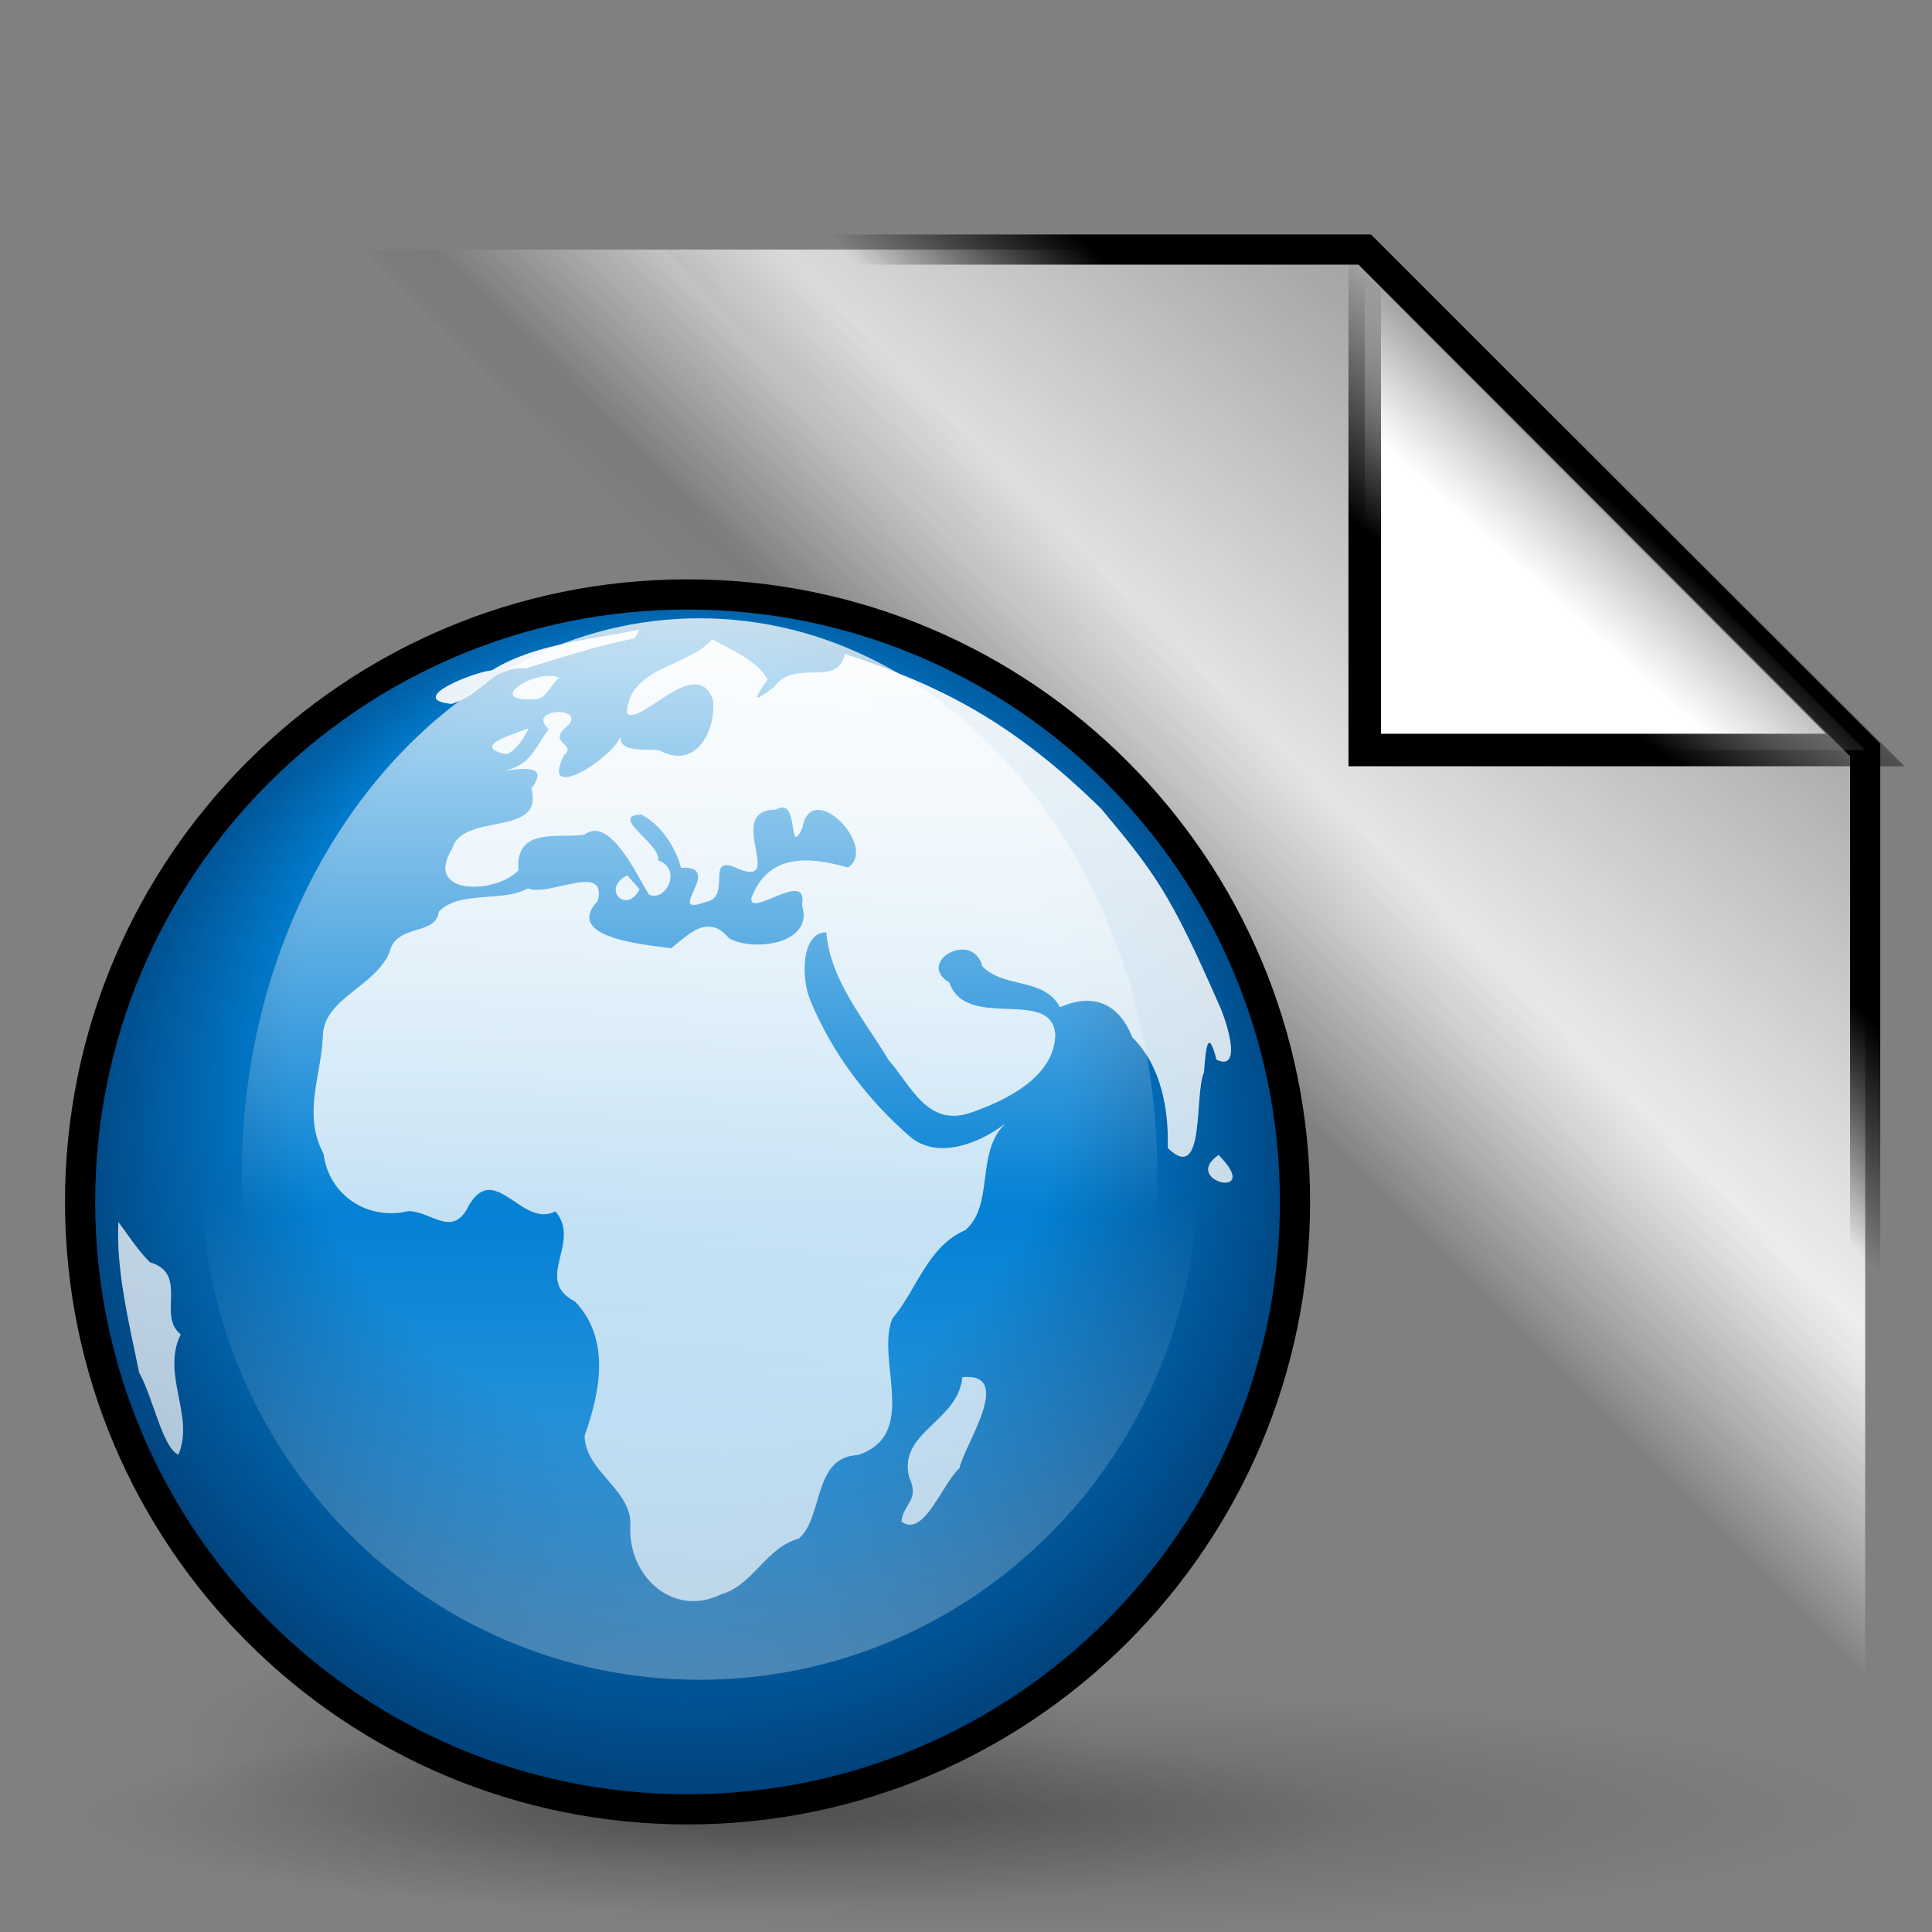 <?xml version="1.0" encoding="UTF-8" standalone="no"?>
<!DOCTYPE svg PUBLIC "-//W3C//DTD SVG 20010904//EN"
"http://www.w3.org/TR/2001/REC-SVG-20010904/DTD/svg10.dtd">
<!-- Created by Andrew Fitzsimon (http://andy.fitzsimon.com.au/) -->
<!-- Created using Inkscape (http://www.inkscape.org/) -->
<svg
   id="ubuntuicon"
   sodipodi:version="0.32"
   inkscape:version="0.40cvs"
   width="160"
   height="160"
   sodipodi:docname="ooo-web.svg"
   version="1.0"
   x="0"
   y="0"
   sodipodi:docbase="/home/andy/Desktop"
   xmlns="http://www.w3.org/2000/svg"
   xmlns:cc="http://web.resource.org/cc/"
   xmlns:inkscape="http://www.inkscape.org/namespaces/inkscape"
   xmlns:sodipodi="http://sodipodi.sourceforge.net/DTD/sodipodi-0.dtd"
   xmlns:rdf="http://www.w3.org/1999/02/22-rdf-syntax-ns#"
   xmlns:dc="http://purl.org/dc/elements/1.1/"
   xmlns:xlink="http://www.w3.org/1999/xlink">
  <rect width="100%" height="100%" fill="#808080" stroke="none"/>
  <defs
     id="definitions">
    <radialGradient
       inkscape:collect="always"
       xlink:href="#MaterialSoftShadow"
       id="radialGradient2044"
       cx="-289.091"
       cy="598.367"
       fx="-289.091"
       fy="598.367"
       r="125.205"
       gradientUnits="userSpaceOnUse" />
    <linearGradient
       id="linearGradient1694">
      <stop
         style="stop-color:#0180d4;stop-opacity:1;"
         offset="0"
         id="stop1696" />
      <stop
         style="stop-color:#0180d4;stop-opacity:1;"
         offset="0.57"
         id="stop1698" />
      <stop
         style="stop-color:#013366;stop-opacity:1;"
         offset="1"
         id="stop1697" />
    </linearGradient>
    <radialGradient
       xlink:href="#linearGradient1694"
       id="radialGradient1505"
       cx="79.724"
       cy="76.78"
       r="78.184"
       fx="77.555"
       fy="34.909"
       gradientUnits="userSpaceOnUse"
       gradientTransform="matrix(1.064,0,0,1.064,112.097,140.536)" />
    <linearGradient
       inkscape:collect="always"
       xlink:href="#linearGradient1693"
       id="linearGradient1684"
       x1="88.009"
       y1="-11.109"
       x2="72.716"
       y2="162.853"
       gradientTransform="matrix(1.14,0,0,0.994,112.097,140.536)"
       gradientUnits="userSpaceOnUse" />
    <linearGradient
       id="linearGradient1693">
      <stop
         style="stop-color:#ffffff;stop-opacity:1;"
         offset="0"
         id="stop1694" />
      <stop
         style="stop-color:#ffffff;stop-opacity:0;"
         offset="1"
         id="stop1695" />
    </linearGradient>
    <linearGradient
       inkscape:collect="always"
       xlink:href="#linearGradient1693"
       id="linearGradient1687"
       gradientUnits="userSpaceOnUse"
       gradientTransform="scale(0.993,1.007)"
       x1="225.138"
       y1="76.724"
       x2="225.138"
       y2="229.1" />
    <linearGradient
       id="linearGradient1824">
      <stop
         style="stop-color:#000000;stop-opacity:1;"
         offset="0"
         id="stop1825" />
      <stop
         style="stop-color:#000000;stop-opacity:0;"
         offset="1"
         id="stop1826" />
    </linearGradient>
    <linearGradient
       id="linearGradient1876">
      <stop
         style="stop-color:#000000;stop-opacity:0;"
         offset="0"
         id="stop1877" />
      <stop
         style="stop-color:#000000;stop-opacity:1;"
         offset="1"
         id="stop1878" />
    </linearGradient>
    <linearGradient
       id="linearGradient1868">
      <stop
         style="stop-color:#ffffff;stop-opacity:0;"
         offset="0"
         id="stop1869" />
      <stop
         style="stop-color:#fff;stop-opacity:1;"
         offset="1"
         id="stop1870" />
    </linearGradient>
    <linearGradient
       id="linearGradient5269">
      <stop
         style="stop-color:#ffffff;stop-opacity:1;"
         offset="0"
         id="stop5270" />
      <stop
         style="stop-color:#ffffff;stop-opacity:0;"
         offset="1"
         id="stop5271" />
    </linearGradient>
    <linearGradient
       id="linearGradient1681">
      <stop
         style="stop-color:#ffffff;stop-opacity:1;"
         offset="0"
         id="stop1682" />
      <stop
         style="stop-color:#ffffff;stop-opacity:0;"
         offset="1"
         id="stop1683" />
    </linearGradient>
    <linearGradient
       id="MaterialSoftShadow">
      <stop
         style="stop-color:#000000;stop-opacity:0.215;"
         offset="0"
         id="stop2619" />
      <stop
         style="stop-color:#000000;stop-opacity:0.098;"
         offset="0.5"
         id="stop2621" />
      <stop
         style="stop-color:#000000;stop-opacity:0;"
         offset="1"
         id="stop2620" />
    </linearGradient>
    <linearGradient
       id="BlackTransparent">
      <stop
         style="stop-color:#000000;stop-opacity:1;"
         offset="0"
         id="stopBlackFull" />
      <stop
         style="stop-color:#000000;stop-opacity:0;"
         offset="1"
         id="stopBlackTransparent" />
    </linearGradient>
    <linearGradient
       inkscape:collect="always"
       xlink:href="#BlackTransparent"
       id="linearGradient1747"
       x1="128.345"
       y1="30.316"
       x2="134.789"
       y2="21.727"
       gradientUnits="userSpaceOnUse"
       gradientTransform="matrix(1.658,0,0,1.658,-85.91,4.09)" />
    <linearGradient
       id="WhiteTransparent">
      <stop
         style="stop-color:#ffffff;stop-opacity:1;"
         offset="0"
         id="stopWhiteFull" />
      <stop
         style="stop-color:#ffffff;stop-opacity:0;"
         offset="1"
         id="stopWhiteTransparent" />
    </linearGradient>
    <linearGradient
       inkscape:collect="always"
       xlink:href="#WhiteTransparent"
       id="linearGradient1746"
       x1="128.964"
       y1="27.076"
       x2="132.708"
       y2="22.916"
       gradientUnits="userSpaceOnUse"
       gradientTransform="matrix(1.658,0,0,1.658,-85.91,4.09)" />
    <radialGradient
       inkscape:collect="always"
       xlink:href="#WhiteTransparent"
       id="radialGradient1957"
       cx="51.408"
       cy="184.676"
       r="41.458"
       fx="33.952"
       fy="206.052"
       gradientTransform="scale(1.508,0.663)"
       gradientUnits="userSpaceOnUse" />
    <radialGradient
       inkscape:collect="always"
       xlink:href="#MaterialSoftShadow"
       id="radialGradient2087"
       cx="0.5"
       cy="0.5"
       r="0.5"
       fx="0.5"
       fy="0.5" />
    <linearGradient
       inkscape:collect="always"
       xlink:href="#linearGradient1876"
       id="linearGradient2147"
       x1="0.526"
       y1="0.374"
       x2="0.628"
       y2="0.271" />
    <linearGradient
       inkscape:collect="always"
       xlink:href="#WhiteTransparent"
       id="linearGradient2149"
       gradientUnits="userSpaceOnUse"
       x1="105.689"
       y1="61.464"
       x2="91.214"
       y2="75.94" />
    <linearGradient
       inkscape:collect="always"
       xlink:href="#MaterialSoftShadow"
       id="linearGradient2150"
       x1="0.808"
       y1="0.094"
       x2="0.469"
       y2="0.484" />
    <linearGradient
       inkscape:collect="always"
       xlink:href="#MaterialSoftShadow"
       id="linearGradient2151"
       x1="0.792"
       y1="0.141"
       x2="0.515"
       y2="0.484" />
    <linearGradient
       inkscape:collect="always"
       xlink:href="#linearGradient1681"
       id="linearGradient3647"
       gradientTransform="scale(0.993,1.007)"
       x1="230.482"
       y1="420.153"
       x2="230.482"
       y2="220.312"
       gradientUnits="userSpaceOnUse" />
    <radialGradient
       inkscape:collect="always"
       xlink:href="#MaterialSoftShadow"
       id="radialGradient3648"
       cx="-289.091"
       cy="598.367"
       fx="-289.091"
       fy="598.367"
       r="125.205"
       gradientUnits="userSpaceOnUse" />
    <radialGradient
       inkscape:collect="always"
       xlink:href="#MaterialSoftShadow"
       id="radialGradient3660"
       gradientUnits="userSpaceOnUse"
       cx="-289.091"
       cy="598.367"
       fx="-289.091"
       fy="598.367"
       r="125.205" />
    <radialGradient
       inkscape:collect="always"
       xlink:href="#MaterialSoftShadow"
       id="radialGradient3661"
       gradientUnits="userSpaceOnUse"
       cx="-289.091"
       cy="598.367"
       fx="-289.091"
       fy="598.367"
       r="125.205" />
    <radialGradient
       inkscape:collect="always"
       xlink:href="#linearGradient1694"
       id="radialGradient3662"
       gradientUnits="userSpaceOnUse"
       gradientTransform="matrix(1.064,0,0,1.064,112.097,140.536)"
       cx="79.724"
       cy="76.78"
       fx="77.555"
       fy="34.909"
       r="78.184" />
    <linearGradient
       inkscape:collect="always"
       xlink:href="#linearGradient1693"
       id="linearGradient3663"
       gradientUnits="userSpaceOnUse"
       gradientTransform="matrix(1.14,0,0,0.994,112.097,140.536)"
       x1="88.009"
       y1="-11.109"
       x2="72.716"
       y2="162.853" />
    <linearGradient
       inkscape:collect="always"
       xlink:href="#linearGradient1693"
       id="linearGradient3664"
       gradientUnits="userSpaceOnUse"
       gradientTransform="scale(0.907,1.102)"
       x1="225.732"
       y1="118.252"
       x2="225.732"
       y2="203.437" />
    <linearGradient
       inkscape:collect="always"
       xlink:href="#linearGradient1681"
       id="linearGradient3665"
       gradientUnits="userSpaceOnUse"
       gradientTransform="scale(0.993,1.007)"
       x1="230.482"
       y1="420.153"
       x2="230.482"
       y2="220.312" />
  </defs>
  <sodipodi:namedview
     id="base"
     pagecolor="#ffffff"
     bordercolor="#666666"
     borderopacity="1.0"
     inkscape:pageopacity="0.0"
     inkscape:pageshadow="2"
     inkscape:zoom="1.4016105"
     inkscape:cx="94.374805"
     inkscape:cy="39.969410"
     inkscape:window-width="650"
     inkscape:window-height="615"
     inkscape:window-x="161"
     inkscape:window-y="124"
     showgrid="true"
     gridempspacing="2"
     gridtolerance="4pt"
     inkscape:grid-points="true"
     gridspacingx="4pt"
     gridspacingy="4pt"
     showguides="true"
     inkscape:guide-bbox="true"
     inkscape:grid-bbox="false"
     showborder="true"
     inkscape:current-layer="ubuntuicon"
     gridoriginy="0pt"
     gridoriginx="0pt"
     gridcolor="#3f3fff"
     gridopacity="0.024"
     gridempcolor="#3f3fff"
     gridempopacity="0.082" />
  <path
     style="fill:url(#linearGradient2149);fill-opacity:1.0;fill-rule:evenodd;stroke:none;stroke-width:1pt;stroke-linecap:butt;stroke-linejoin:miter;stroke-opacity:1;"
     d="M 113.022,20.668 L 154.466,62.112 L 154.466,145 L 30.134,20.668 L 113.022,20.668 z "
     id="path2148" />
  <path
     sodipodi:type="arc"
     style="fill:url(#radialGradient2087);fill-opacity:1.0;stroke:none;stroke-width:1.25;stroke-linecap:butt;stroke-linejoin:miter;stroke-miterlimit:4;stroke-dashoffset:0;stroke-opacity:1;"
     id="path2086"
     sodipodi:cx="82.500000"
     sodipodi:cy="150.00000"
     sodipodi:rx="72.500000"
     sodipodi:ry="10.000000"
     d="M 155 150 A 72.5 10 0 1 0 10,150 A 72.5 10 0 1 0 155 150 z" />
  <path
     style="fill:url(#linearGradient2151);fill-opacity:1.0;fill-rule:evenodd;stroke:none;stroke-width:1pt;stroke-linecap:butt;stroke-linejoin:miter;stroke-opacity:1;"
     d="M 113.022,20.668 L 154.466,62.112 L 154.466,145 L 30.134,20.668 L 113.022,20.668 z "
     id="path1119" />
  <path
     style="fill:url(#linearGradient2150);fill-opacity:1.0;fill-rule:evenodd;stroke:url(#linearGradient2147);stroke-width:2.5;stroke-linecap:butt;stroke-linejoin:miter;stroke-opacity:1;stroke-miterlimit:4;stroke-dasharray:none;"
     d="M 55,20.668 L 154.466,120.134 L 154.466,62.112 L 113.022,20.668 L 55,20.668 z "
     id="path1742" />
  <path
     style="fill:url(#linearGradient1746);fill-opacity:1;fill-rule:evenodd;stroke:url(#linearGradient1747);stroke-width:2.694;stroke-linecap:butt;stroke-linejoin:miter;stroke-miterlimit:4;stroke-opacity:1;"
     d="M 113.022,20.668 L 113.022,62.112 L 154.466,62.112 L 113.022,20.668 z "
     id="path1745" />
  <path
     style="fill:#000000;fill-opacity:0.75;fill-rule:nonzero;stroke:none;stroke-width:1pt;stroke-linecap:butt;stroke-linejoin:miter;stroke-opacity:1;"
     id="path2189"
     d="M 522.597,-194.283 C 516.81,-194.901 510.865,-194.666 505.058,-194.721 C 489.995,-194.839 474.934,-194.884 459.871,-194.773 C 455.734,-194.735 451.596,-194.688 447.459,-194.627 L 447.459,-202.405 C 451.596,-202.344 455.734,-202.297 459.871,-202.26 C 474.934,-202.148 489.995,-202.193 505.058,-202.311 C 510.865,-202.366 516.81,-202.131 522.597,-202.75 L 522.597,-194.283 z " />
  <g
     id="g3649"
     transform="matrix(0.676,0,0,0.676,-76.187,-50.699)">
    <path
       sodipodi:type="arc"
       style="fill:url(#radialGradient3660);fill-opacity:1;fill-rule:evenodd;stroke:none;stroke-width:1pt;stroke-linecap:butt;stroke-linejoin:miter;stroke-opacity:1;"
       id="path1881"
       sodipodi:cx="-289.09140"
       sodipodi:cy="598.36652"
       sodipodi:rx="125.20509"
       sodipodi:ry="125.20509"
       d="M -163.886 598.367 A 125.205 125.205 0 1 0 -414.296,598.367 A 125.205 125.205 0 1 0 -163.886 598.367 z"
       transform="matrix(-0.448,0,0,0.125,61.407,213.565)" />
    <path
       sodipodi:type="arc"
       style="fill:url(#radialGradient3661);fill-opacity:1;fill-rule:evenodd;stroke:none;stroke-width:1pt;stroke-linecap:butt;stroke-linejoin:miter;stroke-opacity:1;"
       id="path1882"
       sodipodi:cx="-289.09140"
       sodipodi:cy="598.36652"
       sodipodi:rx="125.20509"
       sodipodi:ry="125.20509"
       d="M -163.886 598.367 A 125.205 125.205 0 1 0 -414.296,598.367 A 125.205 125.205 0 1 0 -163.886 598.367 z"
       transform="matrix(-0.626,0,0,9.299040e-2,19.826,241.841)" />
    <path
       d="M 271.573,222.368 C 271.573,181.268 238.255,147.95 197.155,147.95 C 156.055,147.95 122.737,181.268 122.737,222.368 C 122.737,263.468 156.055,296.785 197.155,296.785 C 238.255,296.785 271.573,263.468 271.573,222.368 z "
       style="fill:#013366;fill-opacity:1;fill-rule:evenodd;stroke:none;stroke-width:8.716;stroke-linecap:butt;stroke-linejoin:miter;stroke-miterlimit:4;stroke-opacity:1;"
       id="path1883" />
    <path
       d="M 271.351,222.24 C 271.351,181.14 238.034,147.822 196.934,147.822 C 155.834,147.822 122.516,181.14 122.516,222.24 C 122.516,263.339 155.834,296.657 196.934,296.657 C 238.034,296.657 271.351,263.339 271.351,222.24 z "
       style="fill:url(#radialGradient3662);fill-opacity:1;fill-rule:evenodd;stroke:#000000;stroke-width:3.699;stroke-linecap:butt;stroke-linejoin:miter;stroke-miterlimit:4;stroke-opacity:1;stroke-dasharray:none;"
       id="path1884" />
    <path
       d="M 190.998,152.136 C 184.904,153.466 178.389,153.797 172.948,157.133 C 170.841,157.306 162.327,160.646 168.009,161.226 C 171.528,160.227 173.164,156.567 177.093,156.874 C 181.312,155.619 185.651,154.126 190.25,153.247 C 190.724,153.027 190.734,152.503 190.998,152.136 z M 199.969,153.317 C 196.925,156.817 189.906,156.595 189.486,162.298 C 190.921,164.269 197.98,154.989 200.056,160.722 C 200.465,164.565 197.903,169.417 193.465,166.913 C 191.312,166.733 188.63,167.175 188.72,165.248 C 187.602,168.075 178.699,173.546 181.826,167.451 C 183.45,166.23 179.553,166.008 182.23,163.911 C 184.599,161.506 177.081,161.732 179.928,164.327 C 178.279,166.601 177.535,169.02 174.294,169.416 C 177.061,169.107 179.936,168.659 177.814,171.612 C 179.416,177.631 169.359,174.488 168.125,178.931 C 164.468,184.815 173.602,184.504 176.209,181.605 C 175.769,176.163 181.369,177.77 184.307,177.232 C 187.394,174.941 190.653,182.029 192.181,184.563 C 194.184,185.62 196.381,181.478 193.331,180.407 C 193.693,178.373 187.143,174.931 191.288,174.782 C 194.059,176.256 195.618,179.309 196.141,181.297 C 201.663,181.047 193.871,187.429 199.171,185.488 C 202.53,184.887 198.809,179.285 203.268,181.482 C 208.902,183.646 201.333,174.211 207.766,174.171 C 210.754,172.406 209.151,180.304 210.991,176.444 C 212.036,170.19 220.401,178.776 216.589,181.28 C 211.741,179.932 206.859,179.539 204.76,184.997 C 204.467,187.568 211.819,181.289 210.962,185.874 C 212.512,190.736 204.877,191.621 201.997,189.937 C 199.349,186.749 196.884,189.72 194.913,191.17 C 191.841,190.741 181.621,189.929 185.941,185.35 C 187.084,180.569 179.974,184.915 177.386,183.838 C 174.118,185.608 169.084,184.04 166.472,186.68 C 166.098,189.741 161.203,188.053 160.401,191.737 C 158.551,195.93 152.42,197.33 152.266,201.824 C 152.09,206.848 149.724,211.419 152.352,216.368 C 152.983,221.429 157.778,224.561 162.684,223.372 C 165.525,223.311 168.19,226.865 170.188,222.579 C 173.408,217.275 176.7,225.535 180.737,223.391 C 184.061,227.219 177.956,231.774 183.167,234.454 C 187.535,239.082 186.237,245.51 184.329,250.884 C 184.358,255.211 190.039,257.464 189.935,261.753 C 189.501,267.891 195.025,273.277 201.053,270.31 C 204.959,269.209 206.541,264.57 210.546,263.499 C 213.585,260.933 212.264,253.438 217.813,253.256 C 225.385,250.724 219.952,241.671 222.016,236.546 C 225.043,232.971 226.327,227.68 230.964,225.699 C 234.547,222.562 232.182,216.237 235.816,212.683 C 232.738,215.056 227.556,217.133 224.186,214.25 C 218.97,209.725 214.68,204.065 212.02,197.68 C 210.775,194.858 210.854,189.181 213.94,189.208 C 214.427,195.131 218.617,199.903 221.541,204.821 C 224.338,208.018 226.29,213.029 231.482,211.354 C 235.868,209.867 241.882,206.96 241.978,201.759 C 241.569,195.87 231.066,201.37 228.994,195.36 C 224.85,192.891 231.814,188.814 233.07,193.391 C 235.76,196.135 240.583,194.685 242.561,198.392 C 246.564,196.603 249.767,197.862 251.416,202.062 C 254.945,205.556 255.9,210.851 255.768,215.639 C 260.399,220.153 258.976,209.071 260.2,206.346 C 260.384,203.761 260.645,200.578 261.734,204.806 C 265.122,206.429 262.761,199.526 261.988,197.972 C 256.046,184.397 254.136,181.91 247.618,174.096 C 236.861,163.545 228.121,159.043 216.212,155.117 C 215.346,159.346 210.058,155.623 207.536,159.164 C 204.889,161.165 204.876,160.909 206.732,158.253 C 205.384,155.837 202.324,154.681 199.969,153.317 z M 181.206,158.04 C 178.561,156.788 172.009,160.92 177.876,160.641 C 179.535,160.987 180.089,158.832 181.206,158.04 z M 177.462,164.232 C 175.351,165.039 170.336,166.461 174.768,167.408 C 176.037,166.812 176.864,165.444 177.462,164.232 z M 189.558,182.231 C 186.347,183.842 189.348,187.044 191.042,183.998 C 190.64,183.33 190.009,182.859 189.558,182.231 z M 261.989,216.503 C 257.274,219.717 267.576,222.136 261.989,216.503 z M 127.206,224.711 C 126.933,230.603 128.445,236.814 129.761,243.168 C 131.458,246.175 132.6,252.332 134.553,253.201 C 136.589,248.533 132.403,243.311 134.844,238.481 C 131.905,236.17 135.859,231.046 131.082,229.649 C 129.579,228.179 128.459,226.386 127.206,224.711 z M 230.598,243.719 C 230.11,249.159 222.703,250.436 224.085,255.95 C 225.404,258.84 223.438,259.053 223.134,261.396 C 225.858,263.485 228.172,256.684 230.26,254.838 C 230.746,252.15 237.094,243.089 230.598,243.719 z "
       style="fill:url(#linearGradient3663);fill-opacity:1;fill-rule:evenodd;stroke:none;stroke-width:1pt;stroke-linecap:butt;stroke-linejoin:miter;stroke-opacity:1;"
       id="path1683" />
    <path
       d="M 190.998,152.136 C 184.904,153.466 178.389,153.797 172.948,157.133 C 170.841,157.306 162.327,160.646 168.009,161.226 C 171.528,160.227 173.164,156.567 177.093,156.874 C 181.312,155.619 185.651,154.126 190.25,153.247 C 190.724,153.027 190.734,152.503 190.998,152.136 z M 199.969,153.317 C 196.925,156.817 189.906,156.595 189.486,162.298 C 190.921,164.269 197.98,154.989 200.056,160.722 C 200.465,164.565 197.903,169.417 193.465,166.913 C 191.312,166.733 188.63,167.175 188.72,165.248 C 187.602,168.075 178.699,173.546 181.826,167.451 C 183.45,166.23 179.553,166.008 182.23,163.911 C 184.599,161.506 177.081,161.732 179.928,164.327 C 178.279,166.601 177.535,169.02 174.294,169.416 C 177.061,169.107 179.936,168.659 177.814,171.612 C 179.416,177.631 169.359,174.488 168.125,178.931 C 164.468,184.815 173.602,184.504 176.209,181.605 C 175.769,176.163 181.369,177.77 184.307,177.232 C 187.394,174.941 190.653,182.029 192.181,184.563 C 194.184,185.62 196.381,181.478 193.331,180.407 C 193.693,178.373 187.143,174.931 191.288,174.782 C 194.059,176.256 195.618,179.309 196.141,181.297 C 201.663,181.047 193.871,187.429 199.171,185.488 C 202.53,184.887 198.809,179.285 203.268,181.482 C 208.902,183.646 201.333,174.211 207.766,174.171 C 210.754,172.406 209.151,180.304 210.991,176.444 C 212.036,170.19 220.401,178.776 216.589,181.28 C 211.741,179.932 206.859,179.539 204.76,184.997 C 204.467,187.568 211.819,181.289 210.962,185.874 C 212.512,190.736 204.877,191.621 201.997,189.937 C 199.349,186.749 196.884,189.72 194.913,191.17 C 191.841,190.741 181.621,189.929 185.941,185.35 C 187.084,180.569 179.974,184.915 177.386,183.838 C 174.118,185.608 169.084,184.04 166.472,186.68 C 166.098,189.741 161.203,188.053 160.401,191.737 C 158.551,195.93 152.42,197.33 152.266,201.824 C 152.09,206.848 149.724,211.419 152.352,216.368 C 152.983,221.429 157.778,224.561 162.684,223.372 C 165.525,223.311 168.19,226.865 170.188,222.579 C 173.408,217.275 176.7,225.535 180.737,223.391 C 184.061,227.219 177.956,231.774 183.167,234.454 C 187.535,239.082 186.237,245.51 184.329,250.884 C 184.358,255.211 190.039,257.464 189.935,261.753 C 189.501,267.891 195.025,273.277 201.053,270.31 C 204.959,269.209 206.541,264.57 210.546,263.499 C 213.585,260.933 212.264,253.438 217.813,253.256 C 225.385,250.724 219.952,241.671 222.016,236.546 C 225.043,232.971 226.327,227.68 230.964,225.699 C 234.547,222.562 232.182,216.237 235.816,212.683 C 232.738,215.056 227.556,217.133 224.186,214.25 C 218.97,209.725 214.68,204.065 212.02,197.68 C 210.775,194.858 210.854,189.181 213.94,189.208 C 214.427,195.131 218.617,199.903 221.541,204.821 C 224.338,208.018 226.29,213.029 231.482,211.354 C 235.868,209.867 241.882,206.96 241.978,201.759 C 241.569,195.87 231.066,201.37 228.994,195.36 C 224.85,192.891 231.814,188.814 233.07,193.391 C 235.76,196.135 240.583,194.685 242.561,198.392 C 246.564,196.603 249.767,197.862 251.416,202.062 C 254.945,205.556 255.9,210.851 255.768,215.639 C 260.399,220.153 258.976,209.071 260.2,206.346 C 260.384,203.761 260.645,200.578 261.734,204.806 C 265.122,206.429 262.761,199.526 261.988,197.972 C 256.046,184.397 254.136,181.91 247.618,174.096 C 236.861,163.545 228.121,159.043 216.212,155.117 C 215.346,159.346 210.058,155.623 207.536,159.164 C 204.889,161.165 204.876,160.909 206.732,158.253 C 205.384,155.837 202.324,154.681 199.969,153.317 z M 181.206,158.04 C 178.561,156.788 172.009,160.92 177.876,160.641 C 179.535,160.987 180.089,158.832 181.206,158.04 z M 177.462,164.232 C 175.351,165.039 170.336,166.461 174.768,167.408 C 176.037,166.812 176.864,165.444 177.462,164.232 z M 189.558,182.231 C 186.347,183.842 189.348,187.044 191.042,183.998 C 190.64,183.33 190.009,182.859 189.558,182.231 z M 261.989,216.503 C 257.274,219.717 267.576,222.136 261.989,216.503 z M 127.206,224.711 C 126.933,230.603 128.445,236.814 129.761,243.168 C 131.458,246.175 132.6,252.332 134.553,253.201 C 136.589,248.533 132.403,243.311 134.844,238.481 C 131.905,236.17 135.859,231.046 131.082,229.649 C 129.579,228.179 128.459,226.386 127.206,224.711 z M 230.598,243.719 C 230.11,249.159 222.703,250.436 224.085,255.95 C 225.404,258.84 223.438,259.053 223.134,261.396 C 225.858,263.485 228.172,256.684 230.26,254.838 C 230.746,252.15 237.094,243.089 230.598,243.719 z "
       style="fill:#fdfdfd;fill-opacity:0.589;fill-rule:evenodd;stroke:none;stroke-width:1pt;stroke-linecap:butt;stroke-linejoin:miter;stroke-opacity:1;"
       id="path1885" />
    <path
       d="M 271.573,222.368 C 271.573,181.268 238.255,147.95 197.155,147.95 C 156.055,147.95 122.737,181.268 122.737,222.368 C 122.737,263.468 156.055,296.785 197.155,296.785 C 238.255,296.785 271.573,263.468 271.573,222.368 z "
       style="fill:none;fill-opacity:1;fill-rule:evenodd;stroke:none;stroke-width:3.75;stroke-linecap:butt;stroke-linejoin:miter;stroke-miterlimit:4;stroke-opacity:1;"
       id="path1886" />
    <path
       d="M 259.455,218.905 C 259.455,184.729 232.122,157.024 198.405,157.024 C 164.688,157.024 137.355,184.729 137.355,218.905 C 137.355,253.08 164.688,280.785 198.405,280.785 C 232.122,280.785 259.455,253.08 259.455,218.905 z "
       style="fill:url(#linearGradient3665);fill-opacity:1;fill-rule:evenodd;stroke:none;stroke-width:2.339;stroke-linecap:butt;stroke-linejoin:miter;stroke-miterlimit:4;stroke-opacity:1;"
       id="path1888" />
    <path
       d="M 254.486,218.905 C 254.486,181.261 229.377,150.744 198.405,150.744 C 167.433,150.744 142.324,181.261 142.324,218.905 C 142.324,256.549 167.433,287.065 198.405,287.065 C 229.377,287.065 254.486,256.549 254.486,218.905 z "
       style="fill:url(#linearGradient3664);fill-opacity:1.0;fill-rule:evenodd;stroke:none;stroke-width:2.339;stroke-linecap:butt;stroke-linejoin:miter;stroke-miterlimit:4;stroke-opacity:1;"
       id="path1685" />
    <path
       d="M 271.573,222.368 C 271.573,181.268 238.255,147.95 197.155,147.95 C 156.055,147.95 122.737,181.268 122.737,222.368 C 122.737,263.468 156.055,296.785 197.155,296.785 C 238.255,296.785 271.573,263.468 271.573,222.368 z "
       style="fill:none;fill-opacity:0.941;fill-rule:evenodd;stroke:none;stroke-width:5.804;stroke-linecap:butt;stroke-linejoin:miter;stroke-miterlimit:4;stroke-opacity:1;"
       id="path1887" />
  </g>
</svg>
